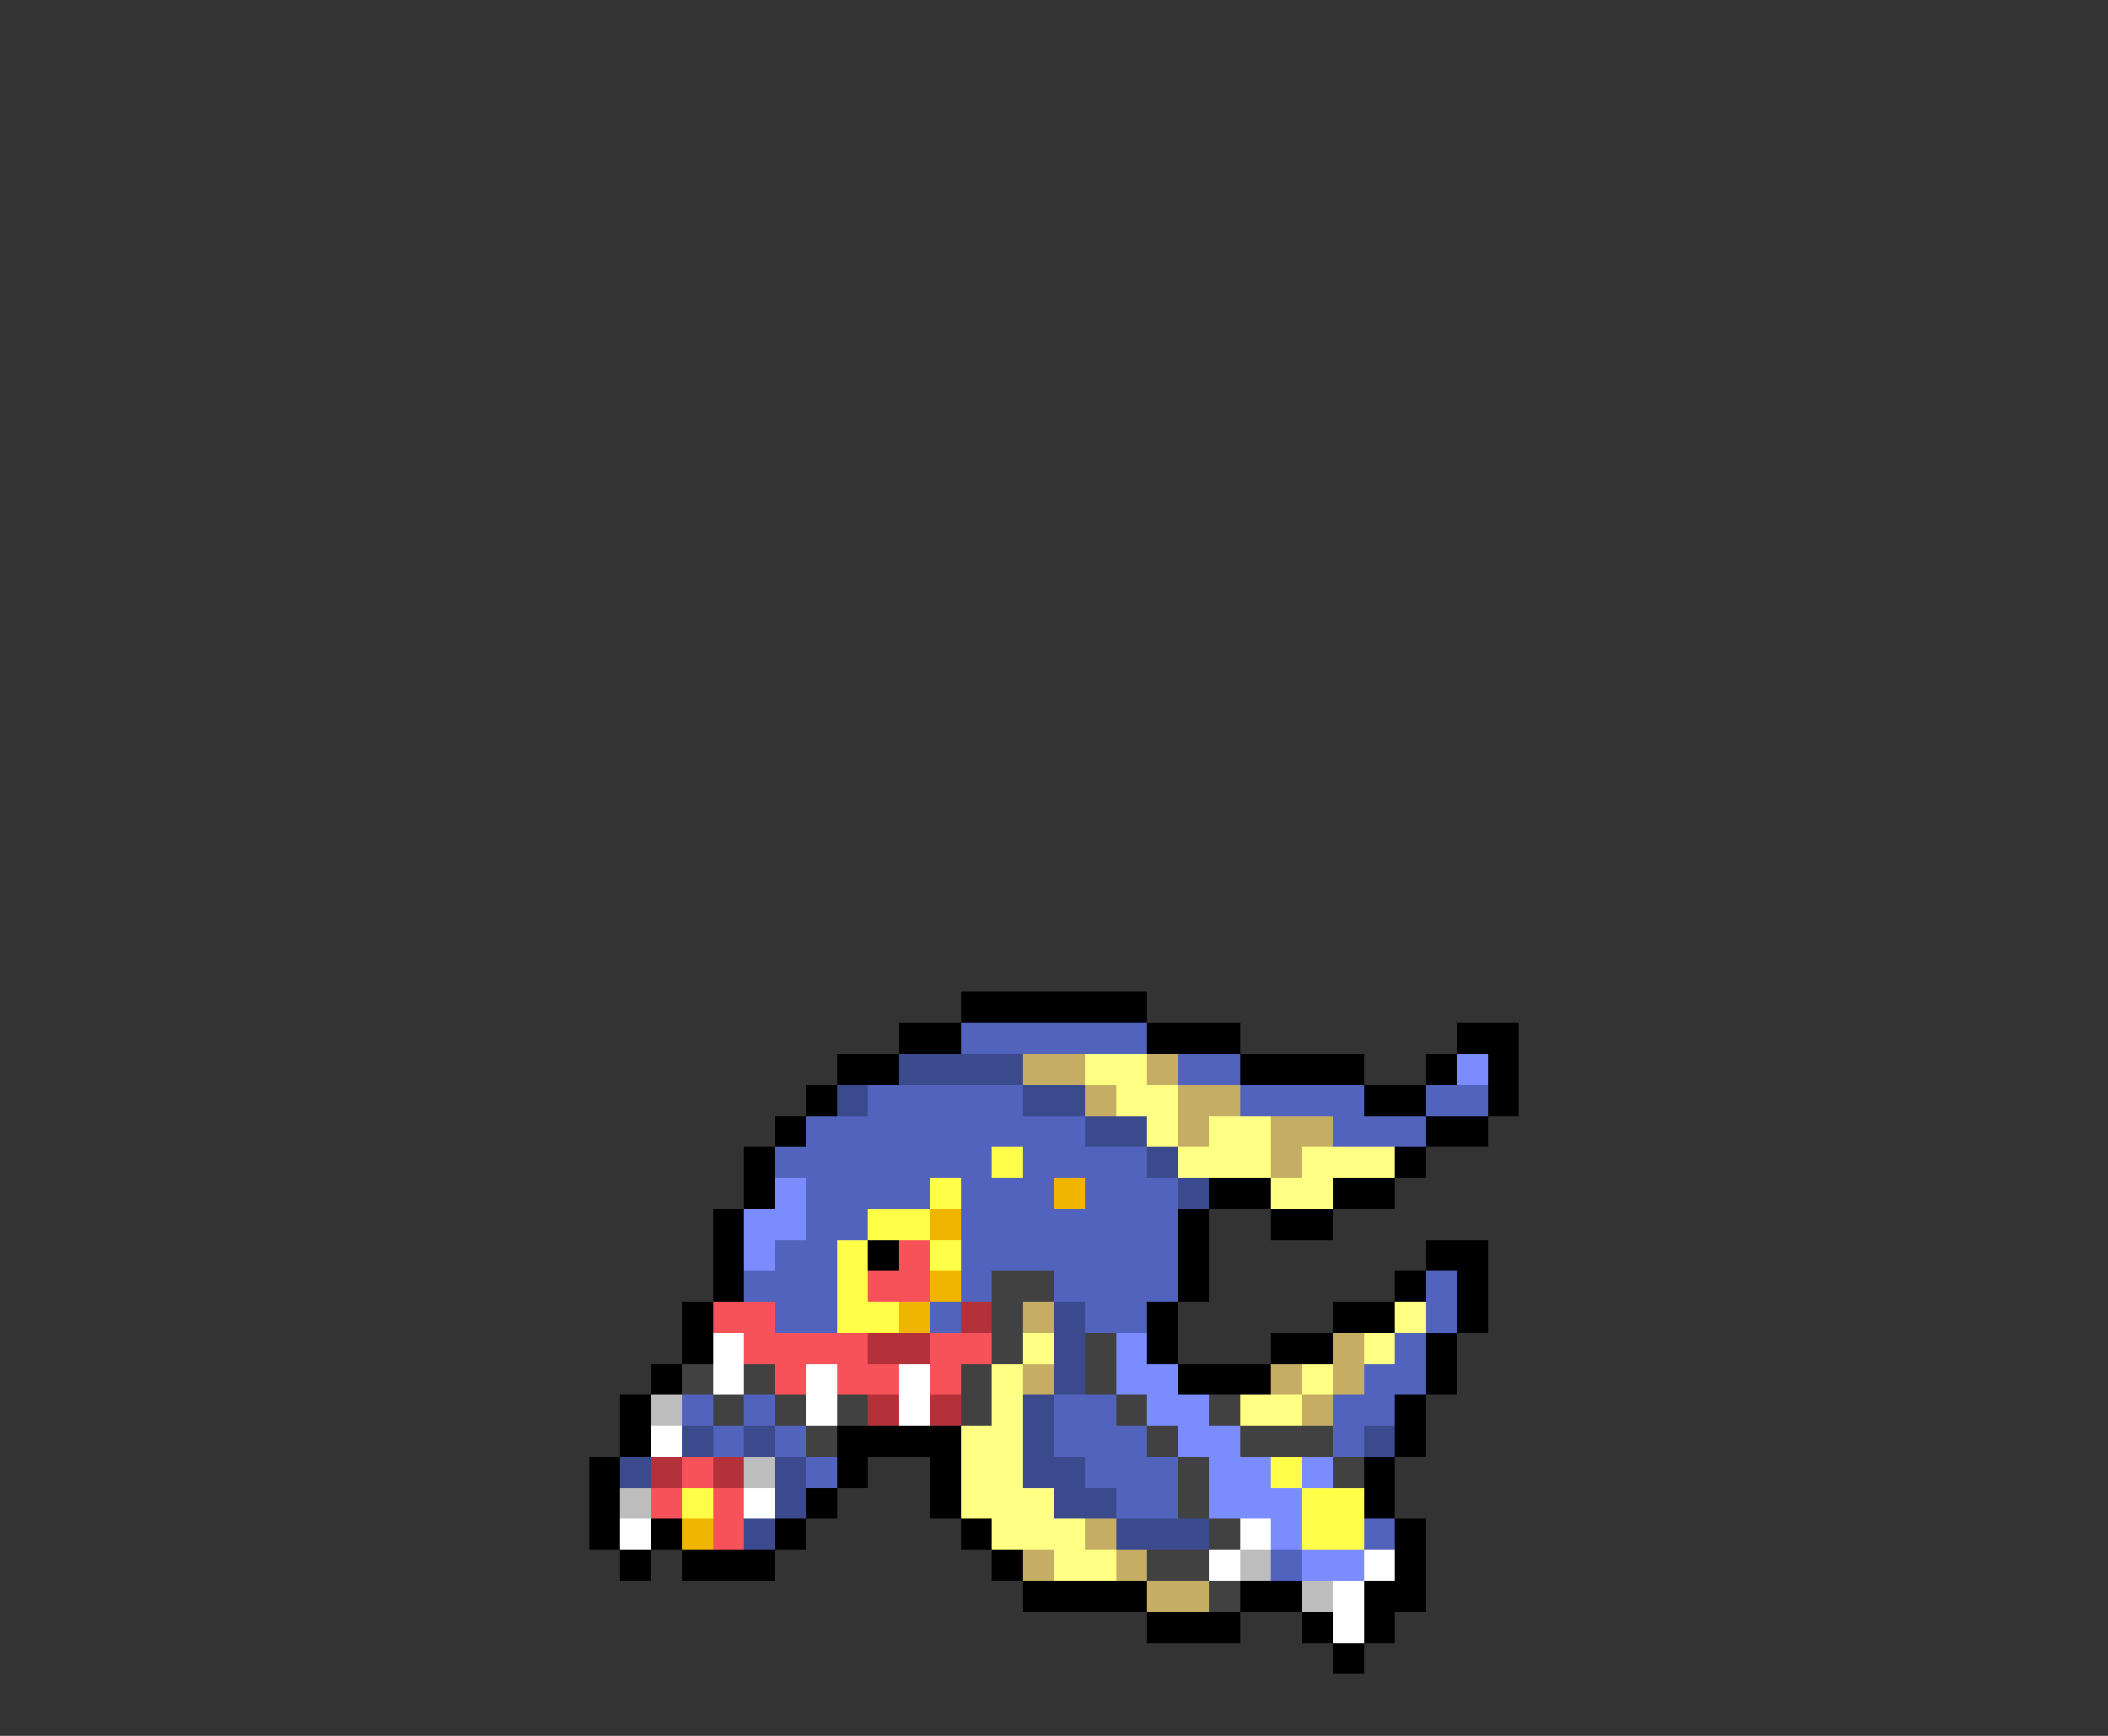 <svg xmlns="http://www.w3.org/2000/svg" viewBox="0 -0.5 68 56" shape-rendering="crispEdges">
<rect x="0" y="-0.5" width="68" height="56" fill="#333333" stroke="none"/>
<path stroke="#000000" d="M31 32h6M29 33h2M37 33h3M47 33h2M27 34h2M40 34h4M46 34h1M48 34h1M26 35h1M44 35h2M48 35h1M25 36h1M46 36h2M24 37h1M45 37h1M24 38h1M39 38h2M43 38h2M23 39h1M38 39h1M41 39h2M23 40h1M28 40h1M38 40h1M46 40h2M23 41h1M38 41h1M45 41h1M47 41h1M22 42h1M37 42h1M43 42h2M47 42h1M22 43h1M37 43h1M41 43h2M46 43h1M21 44h1M38 44h3M46 44h1M20 45h1M45 45h1M20 46h1M27 46h4M45 46h1M19 47h1M27 47h1M30 47h1M44 47h1M19 48h1M26 48h1M30 48h1M44 48h1M19 49h1M21 49h1M25 49h1M31 49h1M45 49h1M20 50h1M22 50h3M32 50h1M45 50h1M33 51h4M40 51h2M44 51h2M37 52h3M42 52h1M44 52h1M43 53h1" />
<path stroke="#5263bd" d="M31 33h6M38 34h2M28 35h5M40 35h4M46 35h2M26 36h9M43 36h3M25 37h7M33 37h4M26 38h4M31 38h3M35 38h3M26 39h2M31 39h7M25 40h2M31 40h7M24 41h3M31 41h1M34 41h4M46 41h1M25 42h2M30 42h1M35 42h2M46 42h1M45 43h1M44 44h2M22 45h1M24 45h1M34 45h2M43 45h2M23 46h1M25 46h1M34 46h3M43 46h1M26 47h1M35 47h3M36 48h2M44 49h1M41 50h1" />
<path stroke="#3a4a8c" d="M29 34h4M27 35h1M33 35h2M35 36h2M37 37h1M38 38h1M34 42h1M34 43h1M34 44h1M33 45h1M22 46h1M24 46h1M33 46h1M44 46h1M20 47h1M25 47h1M33 47h2M25 48h1M34 48h2M24 49h1M36 49h3" />
<path stroke="#c5ad63" d="M33 34h2M37 34h1M35 35h1M38 35h2M38 36h1M41 36h2M41 37h1M33 42h1M43 43h1M33 44h1M41 44h1M43 44h1M42 45h1M35 49h1M33 50h1M36 50h1M37 51h2" />
<path stroke="#ffff84" d="M35 34h2M36 35h2M37 36h1M39 36h2M38 37h3M42 37h3M41 38h2M45 42h1M33 43h1M44 43h1M32 44h1M42 44h1M32 45h1M40 45h2M31 46h2M31 47h2M31 48h3M32 49h3M34 50h2" />
<path stroke="#7b8cff" d="M47 34h1M25 38h1M24 39h2M24 40h1M36 43h1M36 44h2M37 45h2M38 46h2M39 47h2M42 47h1M39 48h3M41 49h1M42 50h2" />
<path stroke="#ffff4a" d="M32 37h1M30 38h1M28 39h2M27 40h1M30 40h1M27 41h1M27 42h2M41 47h1M22 48h1M42 48h2M42 49h2" />
<path stroke="#efb500" d="M34 38h1M30 39h1M30 41h1M29 42h1M22 49h1" />
<path stroke="#f7525a" d="M29 40h1M28 41h2M23 42h2M24 43h4M30 43h2M25 44h1M27 44h2M30 44h1M22 47h1M21 48h1M23 48h1M23 49h1" />
<path stroke="#414141" d="M32 41h2M32 42h1M32 43h1M35 43h1M22 44h1M24 44h1M31 44h1M35 44h1M23 45h1M25 45h1M27 45h1M31 45h1M36 45h1M39 45h1M26 46h1M37 46h1M40 46h3M38 47h1M43 47h1M38 48h1M39 49h1M37 50h2M39 51h1" />
<path stroke="#b5313a" d="M31 42h1M28 43h2M28 45h1M30 45h1M21 47h1M23 47h1" />
<path stroke="#ffffff" d="M23 43h1M23 44h1M26 44h1M29 44h1M26 45h1M29 45h1M21 46h1M24 48h1M20 49h1M40 49h1M39 50h1M44 50h1M43 51h1M43 52h1" />
<path stroke="#bdbdbd" d="M21 45h1M24 47h1M20 48h1M40 50h1M42 51h1" />
</svg>